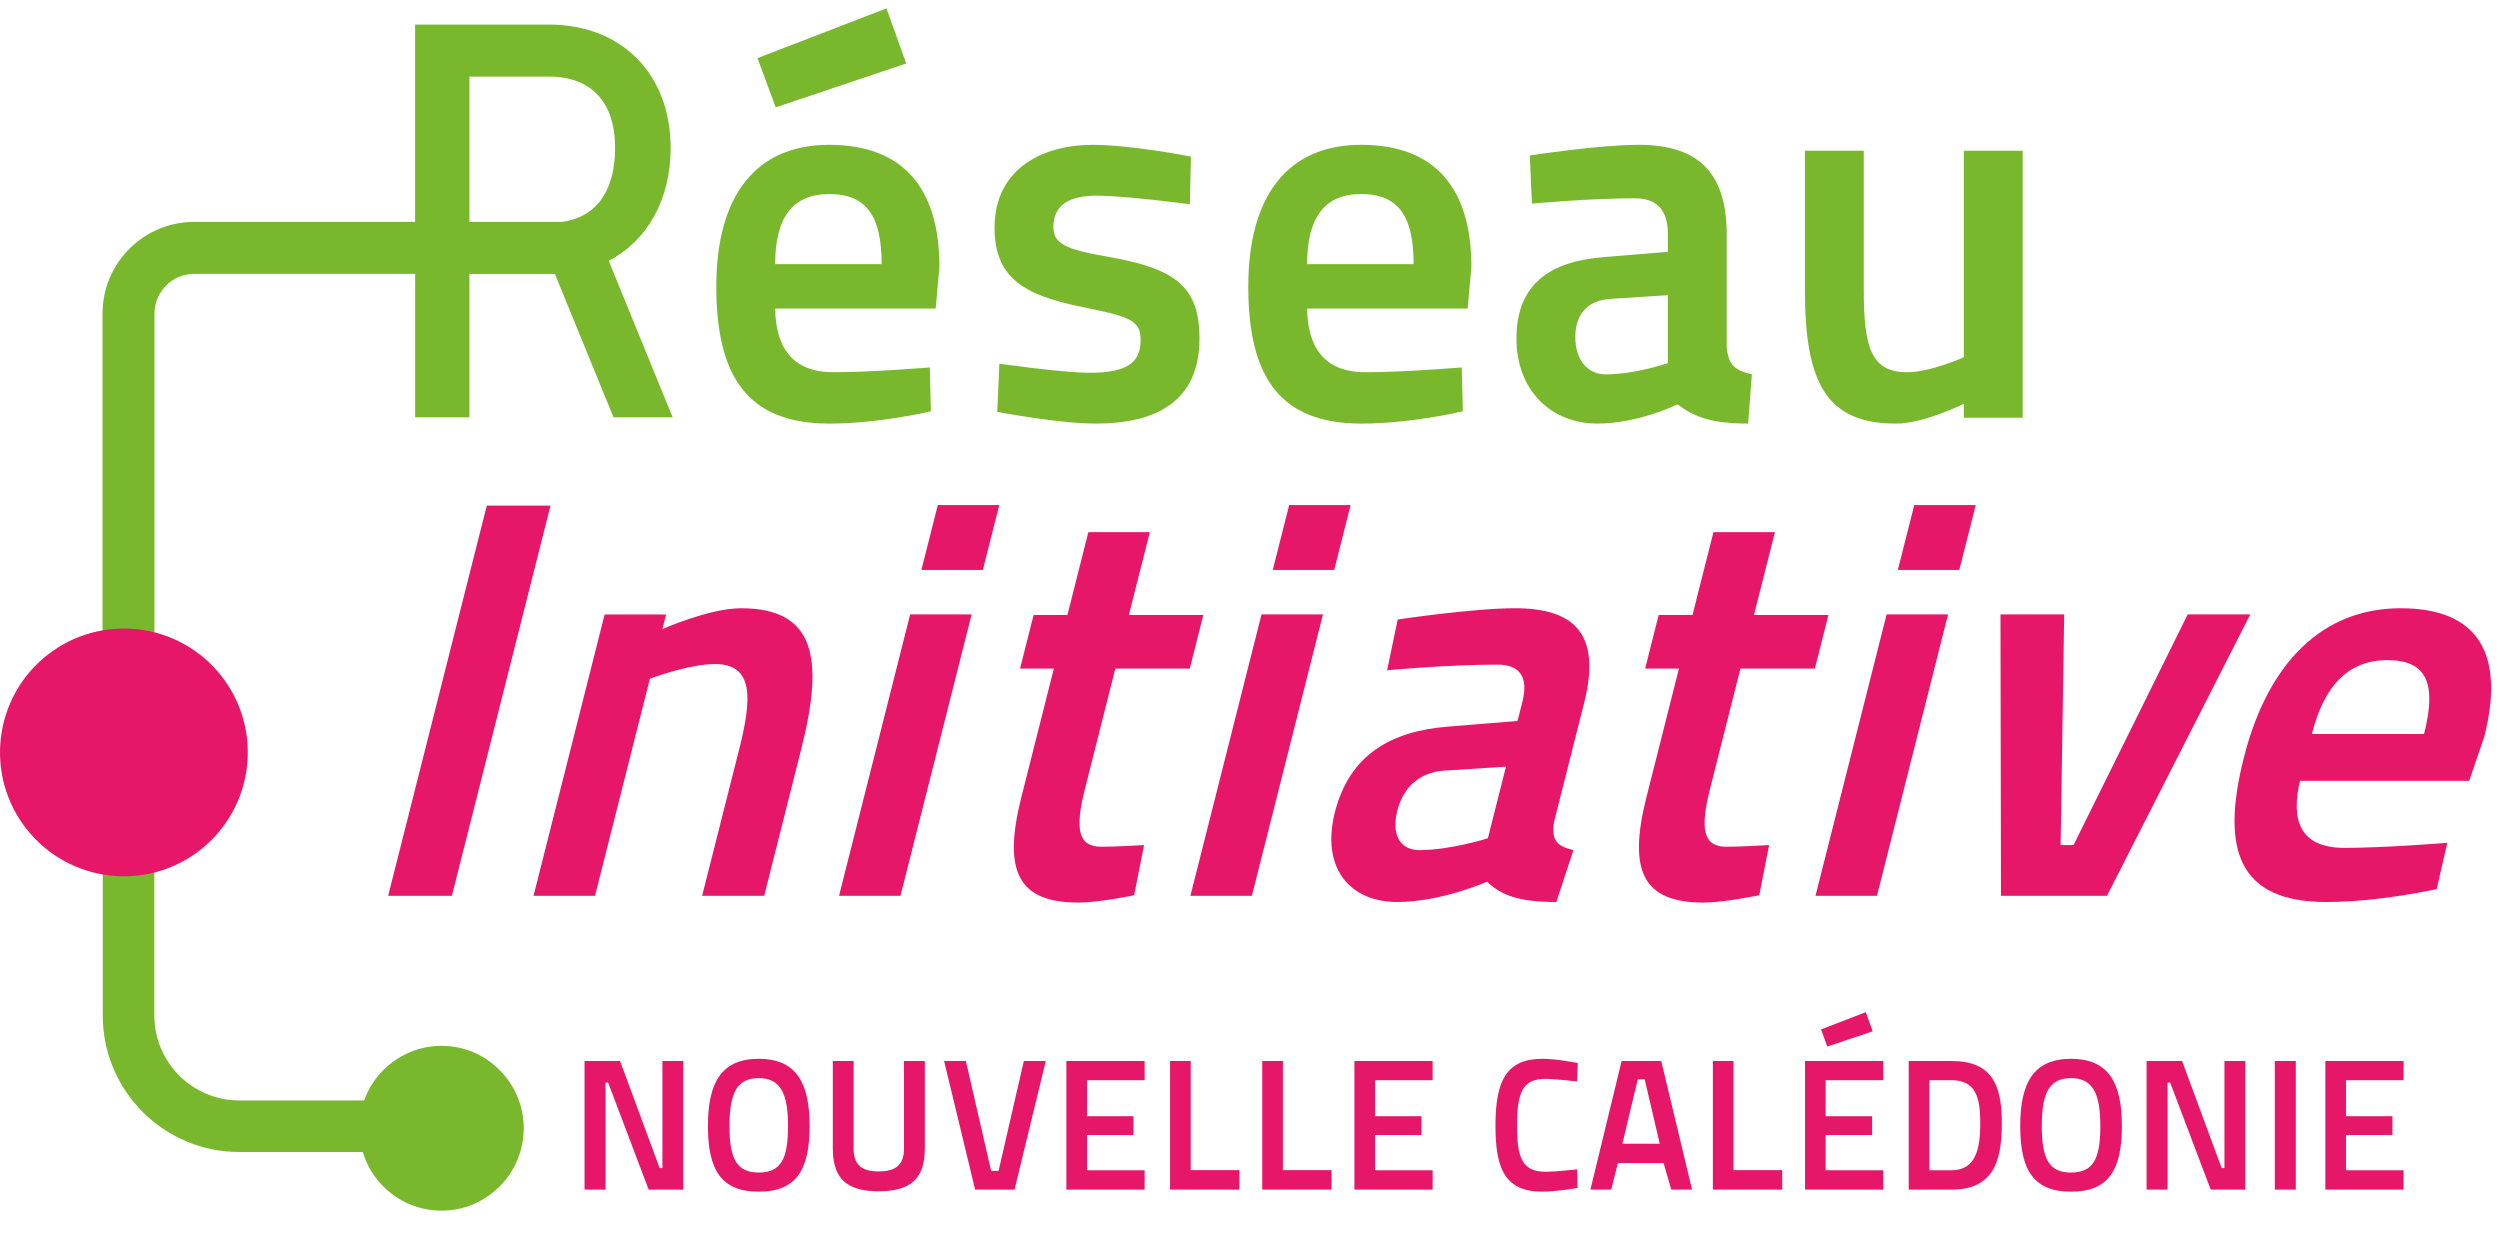 <?xml version="1.0" encoding="UTF-8" standalone="no"?><!DOCTYPE svg PUBLIC "-//W3C//DTD SVG 1.1//EN" "http://www.w3.org/Graphics/SVG/1.1/DTD/svg11.dtd"><svg width="100%" height="100%" viewBox="0 0 148 73" version="1.1" xmlns="http://www.w3.org/2000/svg" xmlns:xlink="http://www.w3.org/1999/xlink" xml:space="preserve" xmlns:serif="http://www.serif.com/" style="fill-rule:evenodd;clip-rule:evenodd;stroke-linejoin:round;stroke-miterlimit:2;"><rect id="Logo-Q" serif:id="Logo Q" x="-0" y="0" width="147.792" height="72.167" style="fill:none;"/><path d="M66.028,39.58l-1.797,7.109c-0.608,2.404 -0.402,3.438 0.966,3.438c0.935,-0 2.529,-0.1 2.529,-0.1l-0.583,2.971c-0,-0 -2.113,0.434 -3.282,0.434c-3.538,-0 -4.526,-1.769 -3.396,-6.242l1.924,-7.61l-2.002,-0l0.801,-3.171l2.003,-0l1.24,-4.907l3.639,-0l-1.241,4.907l4.407,-0l-0.802,3.171l-4.406,-0Zm37.005,-0l-1.797,7.109c-0.608,2.404 -0.402,3.438 0.966,3.438c0.935,-0 2.529,-0.1 2.529,-0.1l-0.583,2.971c-0,-0 -2.113,0.434 -3.282,0.434c-3.538,-0 -4.526,-1.769 -3.396,-6.242l1.924,-7.61l-2.002,-0l0.801,-3.171l2.003,-0l1.24,-4.907l3.639,-0l-1.241,4.907l4.407,-0l-0.802,3.171l-4.406,-0Zm-11.026,9.045c-0.195,1.168 0.196,1.468 1.139,1.702l-1.01,3.071c-2.303,0 -3.295,-0.434 -4.102,-1.202c0,0 -2.707,1.202 -5.311,1.202c-2.871,0 -4.518,-2.07 -3.699,-5.307c0.86,-3.405 3.318,-4.807 6.689,-5.074l4.124,-0.334l0.288,-1.135c0.371,-1.468 -0.145,-2.203 -1.479,-2.203c-2.972,0 -6.528,0.334 -6.528,0.334l0.625,-3.004c0,0 4.442,-0.668 6.946,-0.668c3.538,0 5.12,1.536 4.09,5.609l-1.772,7.009Zm52.873,1.269l-0.626,2.737c0,-0 -3.364,0.767 -6.535,0.767c-5.141,-0 -6.284,-3.004 -4.884,-8.545c1.426,-5.64 4.673,-8.845 9.28,-8.845c4.639,-0 6.184,2.737 4.953,7.61l-0.892,2.604l-10.015,-0c-0.549,2.303 -0.036,3.972 2.635,3.972c2.403,-0 6.084,-0.3 6.084,-0.3Zm-116.062,-19.962l3.772,0l-5.839,23.099l-3.772,0l5.839,-23.099Zm25.063,6.442l3.638,0l-4.21,16.657l-3.638,0l4.21,-16.657Zm20.801,0l3.638,0l-4.21,16.657l-3.638,0l4.21,-16.657Zm37.005,0l3.638,0l-4.21,16.657l-3.638,0l4.21,-16.657Zm-80.102,16.657l4.21,-16.656l3.639,-0l-0.219,0.868c0,-0 2.783,-1.235 4.652,-1.235c4.406,-0 4.923,2.971 3.573,8.311l-2.201,8.712l-3.673,-0l2.194,-8.678c0.759,-3.004 0.873,-5.041 -1.43,-5.041c-1.569,-0 -3.857,0.868 -3.857,0.868l-3.249,12.851l-3.639,-0Zm90.615,-16.657l-0.212,13.652l0.767,0l6.756,-13.652l3.705,0l-8.483,16.656l-6.276,0l-0.029,-16.656l3.772,0Zm-36.711,9.247c-1.493,0.1 -2.431,1.034 -2.769,2.369c-0.354,1.402 0.144,2.337 1.313,2.337c1.836,0 4.049,-0.701 4.049,-0.701l1.072,-4.239l-3.665,0.234Zm58.015,-2.169c0.743,-2.938 0.204,-4.373 -2.166,-4.373c-2.336,-0 -3.759,1.535 -4.477,4.373l6.643,-0Zm-87.986,-13.553l3.638,0l-0.971,3.839l-3.638,0l0.971,-3.839Zm20.801,0l3.638,0l-0.971,3.839l-3.638,0l0.971,-3.839Zm37.005,0l3.638,0l-0.971,3.839l-3.638,0l0.971,-3.839Z" style="fill:#e61768;fill-rule:nonzero;"/><path d="M11.504,13.135l0,-0c-3.002,-0 -5.436,2.434 -5.436,5.436l0,24.399l0.014,-0l0,17.144c0,4.465 3.62,8.085 8.085,8.085l7.307,-0c0.286,0.95 0.86,1.841 1.779,2.524c1.446,1.076 3.436,1.257 5.043,0.441c3.188,-1.619 3.665,-5.897 0.884,-8.177c-1.392,-1.141 -3.371,-1.397 -5.009,-0.654c-1.319,0.598 -2.192,1.636 -2.614,2.813l-7.389,-0c-2.779,-0 -5.032,-2.253 -5.032,-5.032l0,-17.144l0.009,-0l0,-24.399c0,-1.303 1.056,-2.359 2.359,-2.359l0,-0l13.07,-0l0,0.003l0.003,-0l0,8.492l3.213,-0l0,-8.492l5.059,-0l3.471,8.492l3.503,-0l-3.785,-9.263c2.281,-1.197 3.664,-3.62 3.664,-6.688c0,-4.367 -2.892,-7.3 -7.195,-7.3l-7.933,-0l0,11.679l-13.07,-0Zm37.585,-4.562c-4.372,-0 -6.684,3.041 -6.684,8.394c-0,5.259 1.806,8.11 6.684,8.11c3.009,-0 6.019,-0.729 6.019,-0.729l-0.064,-2.597c-0,-0 -3.421,0.285 -5.702,0.285c-2.534,-0 -3.42,-1.584 -3.452,-3.769l9.503,-0l0.221,-2.471c-0,-4.625 -2.122,-7.223 -6.525,-7.223Zm31.493,-0c-4.372,-0 -6.684,3.041 -6.684,8.394c0,5.259 1.805,8.11 6.684,8.11c3.009,-0 6.018,-0.729 6.018,-0.729l-0.064,-2.597c0,-0 -3.42,0.285 -5.701,0.285c-2.535,-0 -3.421,-1.584 -3.453,-3.769l9.503,-0l0.222,-2.471c0,-4.625 -2.123,-7.223 -6.525,-7.223Zm35.677,0.349l0,12.227c0,-0 -1.963,0.887 -3.357,0.887c-2.123,-0 -2.567,-1.457 -2.567,-4.878l0,-8.236l-3.484,-0l0,8.268c0,5.511 1.299,7.887 5.385,7.887c1.679,-0 4.023,-1.172 4.023,-1.172l0,0.824l3.484,-0l0,-15.807l-3.484,-0Zm-50.697,6.272c-2.567,-0.443 -3.2,-0.792 -3.2,-1.774c0,-1.267 0.919,-1.837 2.566,-1.837c1.679,-0 5.512,0.507 5.512,0.507l0.063,-2.819c0,-0 -3.485,-0.697 -5.829,-0.697c-2.882,-0 -5.797,1.362 -5.797,4.91c0,3.231 2.092,4.086 5.639,4.783c2.502,0.507 3.009,0.791 3.009,1.869c0,1.362 -0.854,1.932 -3.009,1.932c-1.616,-0 -5.353,-0.538 -5.353,-0.538l-0.127,2.85c0,-0 3.612,0.697 5.829,0.697c3.61,-0 6.144,-1.331 6.144,-5.036c0,-3.136 -1.487,-4.15 -5.447,-4.847Zm36.66,5.352l-0,-6.652c-0,-3.864 -1.869,-5.321 -5.227,-5.321c-2.376,0 -6.431,0.633 -6.431,0.633l0.127,2.851c-0,0 3.295,-0.317 6.114,-0.317c1.267,0 1.932,0.697 1.932,2.091l-0,1.077l-3.833,0.317c-3.135,0.254 -5.131,1.584 -5.131,4.815c-0,3.072 2.059,5.036 4.784,5.036c2.47,0 4.751,-1.14 4.751,-1.14c0.95,0.729 1.996,1.14 4.181,1.14l0.222,-2.914c-0.951,-0.222 -1.394,-0.506 -1.489,-1.616Zm-3.485,0.951c-0,0 -1.932,0.665 -3.674,0.665c-1.109,0 -1.805,-0.887 -1.805,-2.217c-0,-1.267 0.665,-2.154 2.058,-2.249l3.421,-0.222l-0,4.023Zm-52.847,-5.86c-0,-2.692 0.982,-4.149 3.199,-4.149c2.249,-0 3.104,1.362 3.104,4.149l-6.303,-0Zm31.492,-0c0,-2.692 0.982,-4.149 3.2,-4.149c2.248,-0 3.103,1.362 3.103,4.149l-6.303,-0Zm-44.109,-2.502l-5.483,-0l0,-8.599l4.717,-0c2.532,-0 3.907,1.547 3.907,4.22c0,2.271 -0.903,4.072 -3.141,4.379Zm20.377,-9.376l-1.172,-3.263l-7.635,2.946l1.078,2.914l7.729,-2.597Z" style="fill:#79b82c;fill-rule:nonzero;"/><path d="M11.881,50.297c-3.178,2.511 -7.79,1.97 -10.301,-1.208c-2.511,-3.178 -1.97,-7.79 1.208,-10.301c3.178,-2.511 7.79,-1.97 10.301,1.208c2.511,3.178 1.97,7.79 -1.208,10.301" style="fill:#e61768;fill-rule:nonzero;"/><path d="M93.393,70.327c-0,-0 -1.298,0.22 -2.079,0.22c-2.222,-0 -2.783,-1.354 -2.783,-3.917c-0,-2.717 0.693,-3.949 2.783,-3.949c0.88,-0 2.091,0.252 2.091,0.252l-0.044,1.089c-0,-0 -1.299,-0.153 -1.882,-0.153c-1.309,-0 -1.672,0.748 -1.672,2.761c-0,1.926 0.308,2.74 1.705,2.74c0.517,-0 1.849,-0.144 1.849,-0.144l0.032,1.101Zm26.204,-3.664c0,-2.563 0.792,-3.982 3.004,-3.982c2.221,-0 3.014,1.408 3.014,3.982c0,2.607 -0.793,3.884 -3.014,3.884c-2.223,-0 -3.004,-1.298 -3.004,-3.884Zm-77.688,-0c0,-2.563 0.792,-3.982 3.004,-3.982c2.222,-0 3.014,1.408 3.014,3.982c0,2.607 -0.792,3.884 -3.014,3.884c-2.223,-0 -3.004,-1.298 -3.004,-3.884Zm10.1,2.684c1.012,0 1.507,-0.374 1.507,-1.354l-0,-5.181l1.232,0l-0,5.181c-0,1.783 -0.836,2.531 -2.739,2.531c-1.871,0 -2.707,-0.748 -2.707,-2.531l-0,-5.181l1.232,0l-0,5.181c-0,0.98 0.485,1.354 1.475,1.354Zm43.991,-6.535l2.344,-0l1.826,7.614l-1.232,-0l-0.452,-1.573l-2.706,-0l-0.396,1.573l-1.232,-0l1.848,-7.614Zm10.857,0.001l4.632,-0l0,1.133l-3.41,-0l0,2.134l2.75,-0l0,1.111l-2.75,-0l0,2.09l3.41,-0l0,1.145l-4.632,-0l0,-7.613Zm-37.588,7.613l-0,-7.613l1.221,-0l-0,6.458l2.883,-0l-0,1.155l-4.104,-0Zm5.456,-0l0,-7.613l1.222,-0l0,6.458l2.882,-0l0,1.155l-4.104,-0Zm26.677,-0l-0,-7.613l1.222,-0l-0,6.458l2.882,-0l-0,1.155l-4.104,-0Zm-66.797,-7.614l2.102,0l2.343,6.337l0.165,0l-0,-6.337l1.232,0l-0,7.613l-2.047,0l-2.398,-6.337l-0.154,0l-0,6.337l-1.243,0l-0,-7.613Zm45.576,0l4.631,0l0,1.134l-3.409,0l0,2.134l2.749,0l0,1.111l-2.749,0l0,2.09l3.409,0l0,1.144l-4.631,0l0,-7.613Zm57.479,0l4.632,0l0,1.134l-3.41,0l0,2.134l2.75,0l0,1.111l-2.75,0l0,2.09l3.41,0l0,1.144l-4.632,0l0,-7.613Zm-74.53,0l4.632,0l0,1.134l-3.411,0l0,2.134l2.751,0l0,1.111l-2.751,0l0,2.09l3.411,0l0,1.144l-4.632,0l0,-7.613Zm63.947,0l2.102,0l2.342,6.337l0.165,0l0,-6.337l1.233,0l0,7.613l-2.046,0l-2.399,-6.337l-0.154,0l0,6.337l-1.243,0l0,-7.613Zm-65.168,0l-1.848,7.613l-2.333,0l-1.837,-7.613l1.288,0l1.496,6.502l0.44,0l1.496,-6.502l1.298,0Zm51.087,7.613l-0,-7.613l2.52,0c2.354,0 2.992,1.331 2.992,3.675c-0,2.388 -0.572,3.938 -2.992,3.938l-2.52,0Zm22.915,-7.613l-1.243,-0l-0,7.613l1.243,-0l-0,-7.613Zm-11.572,3.851c0,-1.903 -0.43,-2.838 -1.738,-2.838c-1.31,-0 -1.728,0.924 -1.728,2.838c0,1.926 0.418,2.751 1.728,2.751c1.32,-0 1.738,-0.804 1.738,-2.751Zm-77.688,-0c0,-1.903 -0.429,-2.838 -1.738,-2.838c-1.31,-0 -1.728,0.924 -1.728,2.838c0,1.926 0.418,2.751 1.728,2.751c1.32,-0 1.738,-0.804 1.738,-2.751Zm68.865,-2.717l-1.298,0l-0,5.335l1.298,0c1.441,0 1.716,-1.243 1.716,-2.794c-0,-1.54 -0.275,-2.541 -1.716,-2.541Zm-19.472,3.762l2.212,-0l-0.892,-3.817l-0.407,-0l-0.913,3.817Zm14.411,-7.789l0.407,1.134l-2.684,0.901l-0.374,-1.012l2.651,-1.023Z" style="fill:#e61768;fill-rule:nonzero;"/></svg>